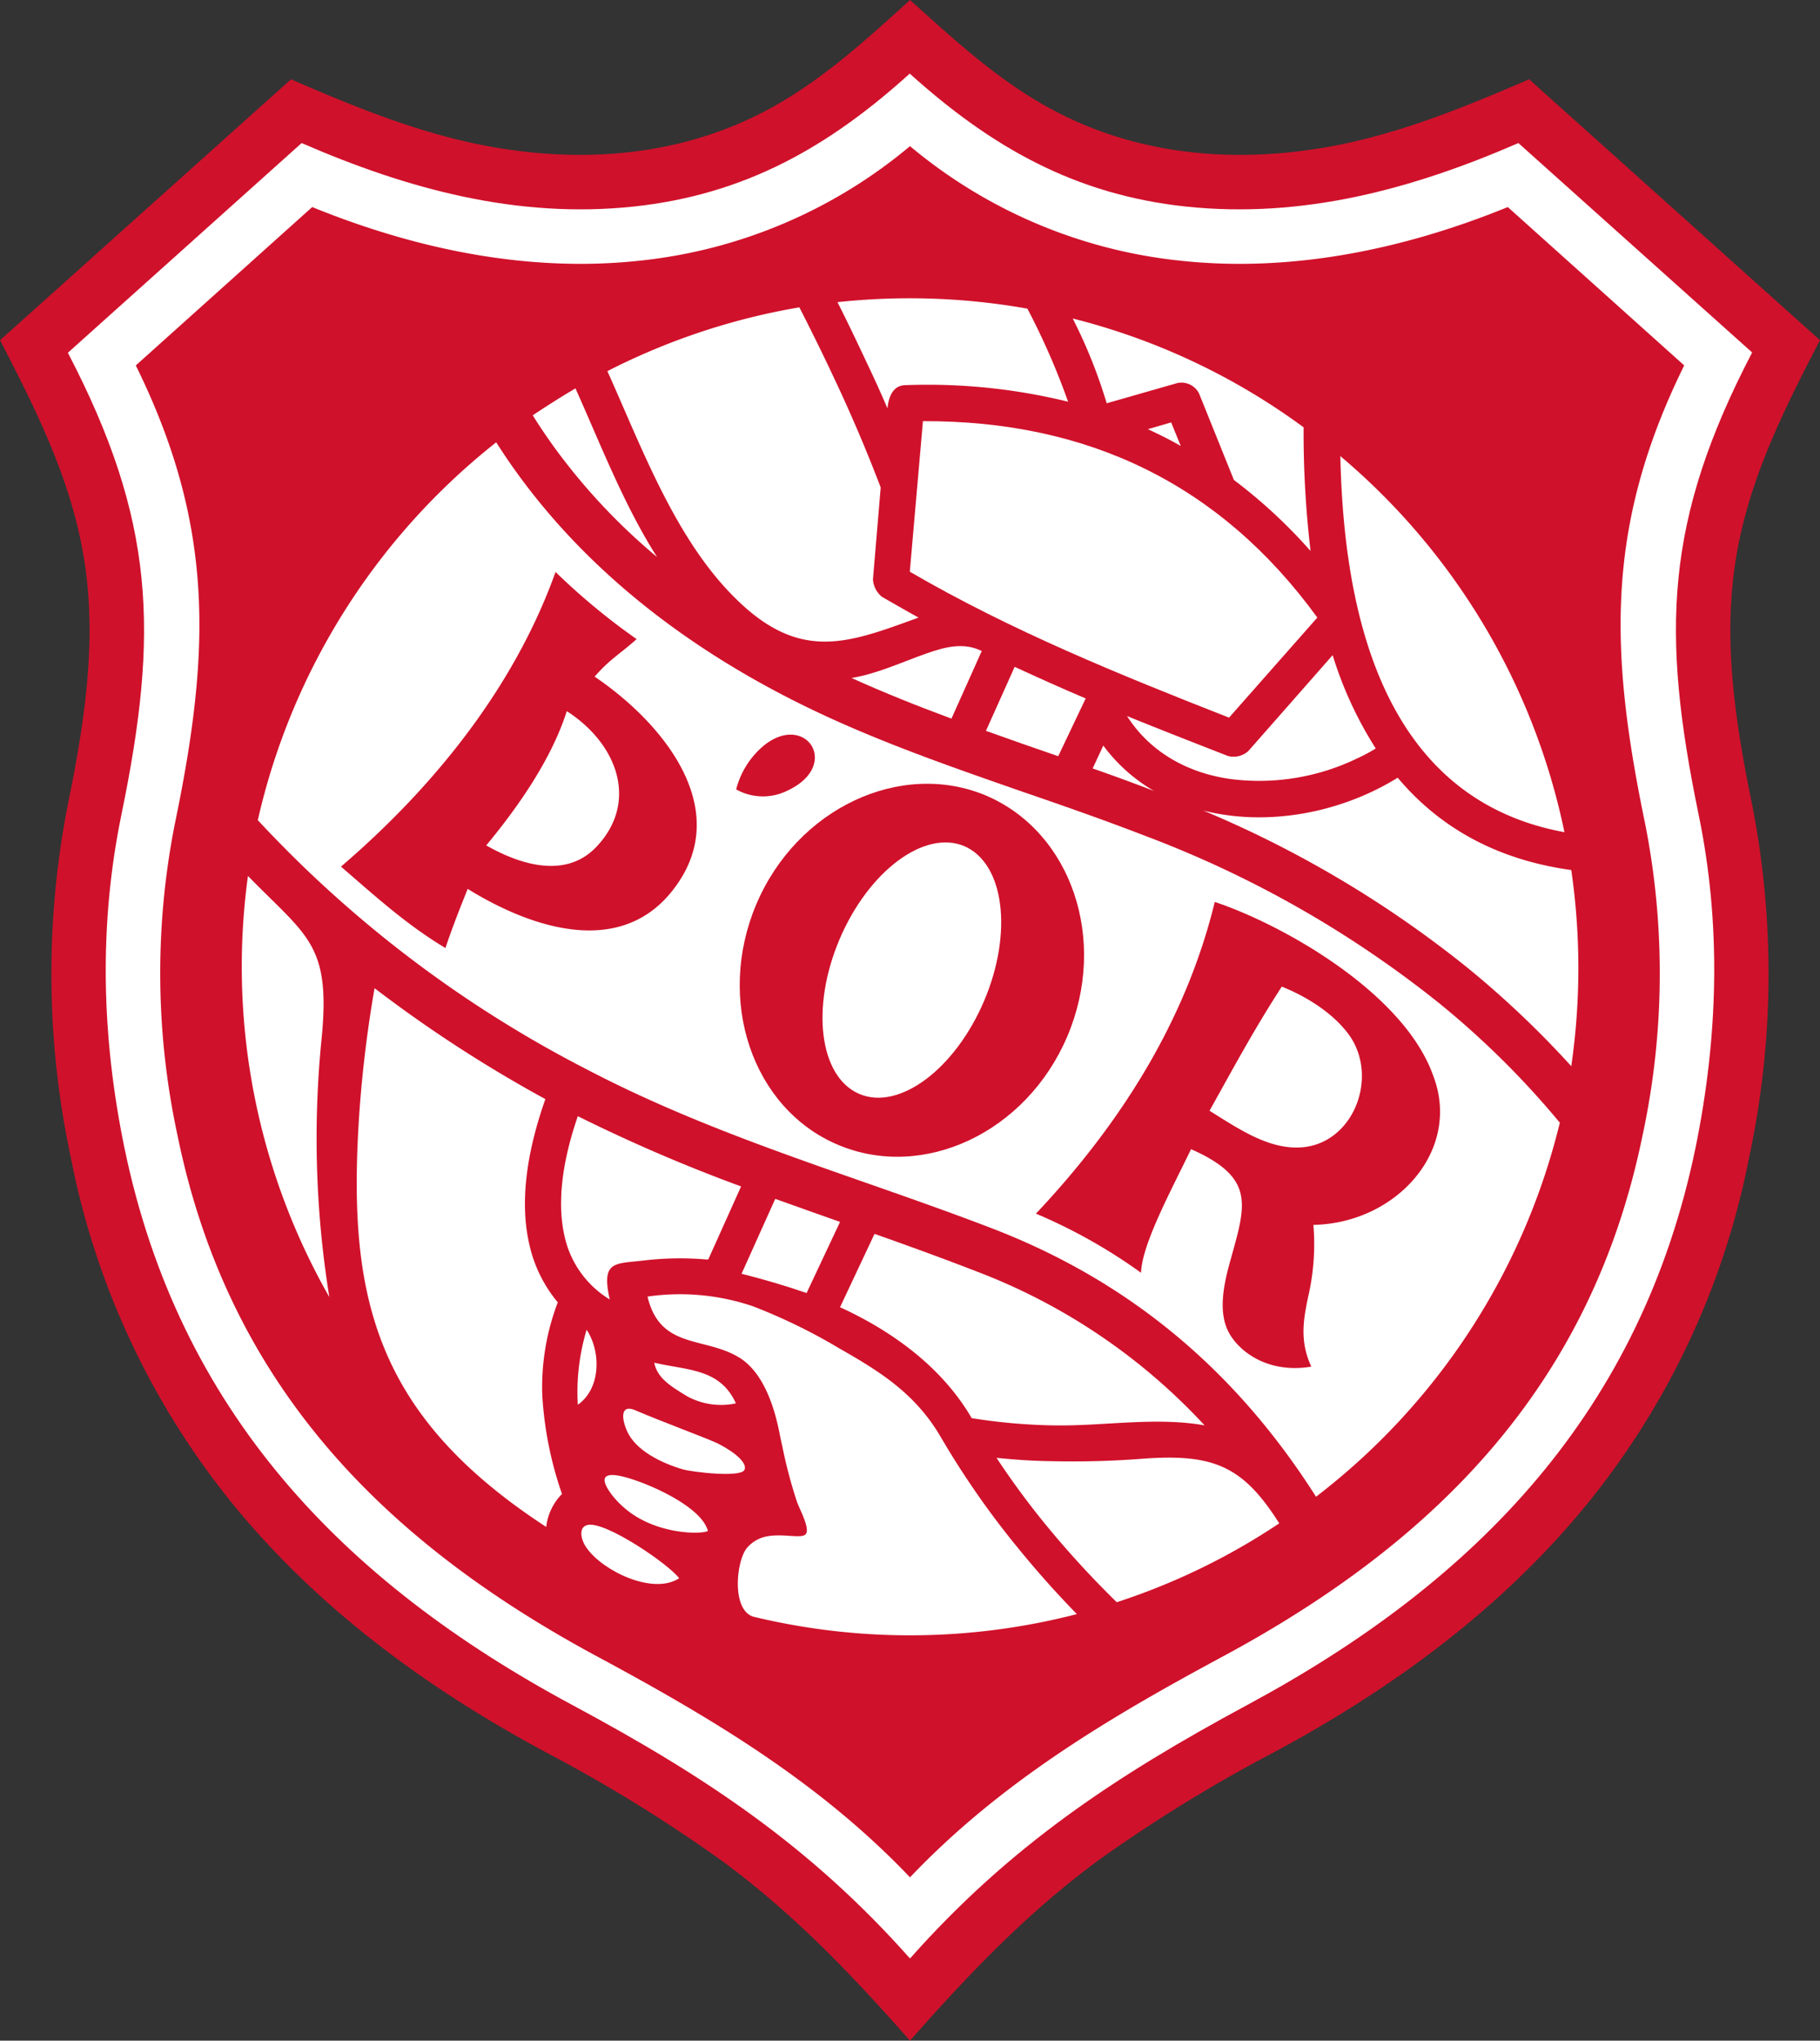 <svg id="Layer_1" data-name="Layer 1" xmlns="http://www.w3.org/2000/svg" viewBox="0 0 277.02 310.54"><rect x="0" y="0" width="277.02" height="310.54" fill="#333333" stroke="none"/><defs><style>.cls-1{fill:#d0112b;}.cls-2{fill:#fff;}</style></defs><path class="cls-1" d="M157.5,312.77c-8.91-10.09-17.75-19.4-28.75-27.45A228.65,228.65,0,0,0,102.29,269c-18.5-9.9-34.32-21.77-46.7-36.48a119.83,119.83,0,0,1-25.79-54,133.62,133.62,0,0,1-.44-54.07c2.68-13,3.91-23.43,2.92-33.37C30.94,77.48,25.14,65.88,19,54L63.28,14.3c9.11,3.94,18.18,7.69,28,9.78,14.6,3.07,29.78,2.29,43.23-4.46,8.79-4.42,15.81-10.88,23-17.39,7.22,6.51,14.24,13,23,17.39,13.45,6.75,28.64,7.53,43.23,4.46,9.78-2.09,18.85-5.84,28-9.78L296,54c-6.15,11.87-11.95,23.47-13.29,37.07-1,9.94.24,20.39,2.92,33.37a133.62,133.62,0,0,1-.44,54.07,119.83,119.83,0,0,1-25.79,54c-12.38,14.71-28.2,26.58-46.7,36.48a229.5,229.5,0,0,0-26.46,16.29C175.25,293.37,166.41,302.68,157.5,312.77Z" transform="translate(-18.99 -2.23)"/><path class="cls-2" d="M157.5,300.27c-15.22-17.16-31.27-27.77-51.31-38.53-35.14-18.85-60-44.88-68.27-84.88C34.45,160,34,143,37.49,126.11c5.68-27.57,5.16-44.61-8.17-70.2L64.9,24C81,31,97.71,35.55,115.46,33.66c16.92-1.81,29.66-9.07,42-20.23,12.38,11.16,25.12,18.42,42,20.23C217.29,35.55,234,31,250.1,24l35.58,31.87c-13.33,25.59-13.85,42.63-8.17,70.2,3.51,16.88,3,33.91-.43,50.75-8.24,40-33.13,66-68.27,84.88C188.78,272.5,172.72,283.11,157.5,300.27Z" transform="translate(-18.99 -2.23)"/><path class="cls-1" d="M157.5,287.92c13.69-14.39,30-24.13,47.37-33.48,33-17.71,56.35-41.69,64.09-79.23a117.4,117.4,0,0,0,.47-47.45c-5.44-26.18-6.19-45.35,5.91-69.92l-26.85-24.1c-16.84,6.86-33.76,9.9-49.86,8.16A76.37,76.37,0,0,1,157.5,24.47,76.34,76.34,0,0,1,116.37,41.9c-16.1,1.74-33-1.3-49.86-8.16L39.66,57.84c12.1,24.57,11.35,43.74,5.91,69.92a117.22,117.22,0,0,0,.48,47.45c7.73,37.54,31.07,61.52,64.08,79.23C127.49,263.79,143.81,273.53,157.5,287.92Z" transform="translate(-18.99 -2.23)"/><path class="cls-2" d="M256.41,173.08A102.1,102.1,0,0,1,219.3,230c-12-18.89-28-32.58-49.06-40.74-20.78-8-41.77-13.77-61.8-24.22a181.36,181.36,0,0,1-50.21-38,102.07,102.07,0,0,1,36.29-57.5c.9,1.42,1.85,2.84,2.84,4.22,10.09,14.12,24,25.48,40.78,34.23,11.63,6.08,23.9,10.34,36.44,14.71,6.35,2.17,12.74,4.42,18.77,6.75A163.87,163.87,0,0,1,238,154.86,131.74,131.74,0,0,1,256.41,173.08Z" transform="translate(-18.99 -2.23)"/><path class="cls-1" d="M169.1,123.31c13,5.56,18.57,22,12.34,36.64s-21.93,22-34.94,16.48-18.58-22-12.39-36.6,22-22,35-16.52ZM165.78,131c-6.07-2.57-14.59,3.78-19,14.16s-3.07,20.94,3,23.54,14.59-3.79,19-14.16S171.86,133.64,165.78,131Z" transform="translate(-18.99 -2.23)"/><path class="cls-1" d="M203.88,139.52c-4,16.4-12.9,32.22-27.21,47.4a81.66,81.66,0,0,1,16,9c.12-4.3,4.5-12.38,7.61-18.81h0c9.82,4.34,8.32,8.48,6.08,16.6-1.15,4-2,8.21-.32,11.32,1.58,2.92,6,6.27,12.54,5.17-1.85-4-1.14-7.34-.51-10.49a35.4,35.4,0,0,0,.83-11.08c12.58-.24,22.56-11.28,18.26-22.64-4.42-12.62-22.8-23-33.25-26.5Zm-.79,31.74c3.51-6.27,6.55-12,11-18.89,3.94,1.58,7.84,4.1,10.17,7.26,4.81,6.55.59,17.2-7.85,17.23C211.77,176.9,207.47,174,203.09,171.26Z" transform="translate(-18.99 -2.23)"/><path class="cls-1" d="M103.55,89.27c-5.68,15.89-16.8,31.24-32.66,44.84,5.52,4.77,10.1,8.92,15.9,12.39,1-3,2.24-6.16,3.39-9,8.91,5.53,22.64,10.65,30.92.56,10-12.19-.95-25.64-11.6-32.86,2.33-2.68,3.79-3.39,6.39-5.71a99.76,99.76,0,0,1-12.34-10.22ZM93,130.88c4.85-5.84,9.94-13.13,12.26-20.43,7.89,5.09,10.93,14,4.42,20.74C105.32,135.69,98.81,134.19,93,130.88Z" transform="translate(-18.99 -2.23)"/><path class="cls-1" d="M138.81,122.56a8.34,8.34,0,0,1-7.77-.2,12.88,12.88,0,0,1,3.62-6.15C141.29,110,147.36,118.61,138.81,122.56Z" transform="translate(-18.99 -2.23)"/><path class="cls-2" d="M221.83,101.93,209,116.52a3.34,3.34,0,0,1-3.12.75c-5.12-2-10.25-4-15.34-6.07,3.59,5.64,9.51,8.79,16.05,9.62a34.29,34.29,0,0,0,19-3.19,24.14,24.14,0,0,0,2.8-1.5A58.44,58.44,0,0,1,221.83,101.93Z" transform="translate(-18.99 -2.23)"/><path class="cls-2" d="M193.71,67.54c1.69.79,3.39,1.62,5,2.56l-1.46-3.59Z" transform="translate(-18.99 -2.23)"/><path class="cls-2" d="M111.44,58.71A101.47,101.47,0,0,1,140.66,49c1.77,3.47,3.55,7.06,5.21,10.61,2.6,5.48,5,11.12,7.17,16.8l-1.18,14a3.75,3.75,0,0,0,1.38,2.65c1.85,1.06,3.71,2.13,5.56,3.15-11.36,4.14-18.89,7.18-29.7-4.85C121.1,82.41,116.37,69.67,111.44,58.71Z" transform="translate(-18.99 -2.23)"/><path class="cls-2" d="M119,87a93.19,93.19,0,0,1-16-17.19c-1-1.42-2-2.88-2.92-4.38,2.13-1.42,4.3-2.8,6.5-4.1C110.41,69.87,114,79.17,119,87Z" transform="translate(-18.99 -2.23)"/><path class="cls-2" d="M163.81,111.59c-5.21-1.93-10.25-3.94-15.22-6.19,3.78-.59,7.77-2.44,11.36-3.71,3-1.06,5.75-1.73,8.47-.39Z" transform="translate(-18.99 -2.23)"/><path class="cls-2" d="M180.06,117.31c-3.67-1.26-7.38-2.56-11-3.86l4.37-9.74c3.59,1.65,7.18,3.27,10.81,4.81Z" transform="translate(-18.99 -2.23)"/><path class="cls-2" d="M194.65,122.6q-4.78-1.84-9.35-3.43l1.62-3.48A25.68,25.68,0,0,0,194.65,122.6Z" transform="translate(-18.99 -2.23)"/><path class="cls-2" d="M258.15,134.63a103.68,103.68,0,0,1,0,29.85,146.11,146.11,0,0,0-15.82-15,166.69,166.69,0,0,0-40.18-23.9c9.86,2.49,21,.32,29.58-5C237.8,127.8,246.32,133,258.15,134.63Z" transform="translate(-18.99 -2.23)"/><path class="cls-2" d="M223,71.64a101.82,101.82,0,0,1,34.11,57.23C229.36,123.78,223.52,95.42,223,71.64Z" transform="translate(-18.99 -2.23)"/><path class="cls-2" d="M182.27,50.7a100.78,100.78,0,0,1,35.14,16.56,153.23,153.23,0,0,0,1.06,18.82A79,79,0,0,0,206.8,75.27l-5.29-13.13a3,3,0,0,0-3.31-1.62L187.44,63.6A77.89,77.89,0,0,0,182.27,50.7Z" transform="translate(-18.99 -2.23)"/><path class="cls-2" d="M157.5,47.62a102.73,102.73,0,0,1,17.87,1.58,108,108,0,0,1,6.19,14.16,89.8,89.8,0,0,0-24.69-2.52c-2.05,0-2.64,1.93-2.8,3.54-1-2.36-2.09-4.73-3.2-7.06-1.46-3.11-2.91-6.15-4.41-9.11A103.56,103.56,0,0,1,157.5,47.62Z" transform="translate(-18.99 -2.23)"/><path class="cls-2" d="M159.47,66.32l-2,22.91c15.46,9,32,15.7,48.59,22.21L219.5,96.21C204.71,75.86,184.52,66.24,159.47,66.32Z" transform="translate(-18.99 -2.23)"/><path class="cls-2" d="M108.28,204.59A32.79,32.79,0,0,0,106.94,216C110.41,213.58,110.53,208,108.28,204.59Z" transform="translate(-18.99 -2.23)"/><path class="cls-2" d="M126.74,235.23c-.95-3.9-10-7.73-13.41-8.4s-2.37,1.34-1.18,2.92a14.06,14.06,0,0,0,5.16,4.06C121.1,235.59,125.48,235.71,126.74,235.23Z" transform="translate(-18.99 -2.23)"/><path class="cls-2" d="M114.43,220c1.3,3,5.37,4.93,8.52,5.84,1.54.43,8.8,1.26,9.35.08.47-1-1.3-2.61-4-4-1.23-.63-9.19-3.59-12.43-5C113.49,215.79,113.49,217.88,114.43,220Z" transform="translate(-18.99 -2.23)"/><path class="cls-2" d="M131,215.79c-2.41-5.32-7.34-5-12.43-6.19.48,2.44,2.69,3.67,4.9,5.05A10.75,10.75,0,0,0,131,215.79Z" transform="translate(-18.99 -2.23)"/><path class="cls-2" d="M146.85,201.16,152.1,190c5.24,1.85,10.45,3.74,15.65,5.76a91.54,91.54,0,0,1,34.59,23.38c-7.53-1.34-15.54.16-23.19,0a87.84,87.84,0,0,1-12.26-1.1C162.39,210.31,154.86,204.83,146.85,201.16Z" transform="translate(-18.99 -2.23)"/><path class="cls-2" d="M131.86,196.07l5.13-11.4c3.28,1.19,6.55,2.33,9.86,3.51L141.76,199C138.53,197.89,135.18,196.9,131.86,196.07Z" transform="translate(-18.99 -2.23)"/><path class="cls-2" d="M69.12,199.62a101.58,101.58,0,0,1-12.39-64.09c9.07,9.31,12.7,10.34,11.17,25.17A151.35,151.35,0,0,0,69.12,199.62Z" transform="translate(-18.99 -2.23)"/><path class="cls-2" d="M108.32,237.84c-.95-1.26-1.34-3.24.12-3.55,2.72-.59,12.38,6,13.92,8.12C118.38,245,110.77,241.31,108.32,237.84Z" transform="translate(-18.99 -2.23)"/><path class="cls-2" d="M182.9,247.86a101.59,101.59,0,0,1-49.1.43c-3.47-.83-2.8-8.28-1.19-10.41a5.21,5.21,0,0,1,2.8-1.78c2.65-.63,5.6.4,6.24-.43s-.91-3.71-1.31-4.77a71.56,71.56,0,0,1-2.28-8.6c-.2-.87-.36-1.66-.52-2.45-1.22-5.87-3.43-9.54-6.19-11.12-5.24-3.11-11.91-1.18-13.8-9.19a34.53,34.53,0,0,1,16,1.46,85.49,85.49,0,0,1,13.13,6.39c6.31,3.59,11.6,6.9,15.46,13.45A129.66,129.66,0,0,0,174.1,238C176.83,241.35,179.74,244.62,182.9,247.86Z" transform="translate(-18.99 -2.23)"/><path class="cls-2" d="M213.7,234.05a100.3,100.3,0,0,1-24.73,12,145.72,145.72,0,0,1-10.61-11.55,124.21,124.21,0,0,1-7.69-10.42c2.76.28,5.56.48,8.37.51a138.36,138.36,0,0,0,14.07-.39C203.76,223.44,208.22,225.38,213.7,234.05Z" transform="translate(-18.99 -2.23)"/><path class="cls-2" d="M106.94,172.09a247,247,0,0,0,24.85,10.69l-5,11.12a.51.51,0,0,0-.24,0,46.82,46.82,0,0,0-9.66.16c-4.3.51-6.43,0-5.09,5.92a15,15,0,0,1-6.9-9.71C103.78,185.27,104.53,179.07,106.94,172.09Z" transform="translate(-18.99 -2.23)"/><path class="cls-2" d="M102.13,234.6c-26.58-17.35-30.29-35.69-28.44-63.1A188.74,188.74,0,0,1,76,152.61a202.59,202.59,0,0,0,26,16.88c-2.92,8.28-3.87,15.74-2.48,21.93a20.73,20.73,0,0,0,4.37,9,36.17,36.17,0,0,0-2.36,14.16,55.5,55.5,0,0,0,3,15A8.5,8.5,0,0,0,102.13,234.6Z" transform="translate(-18.99 -2.23)"/></svg>